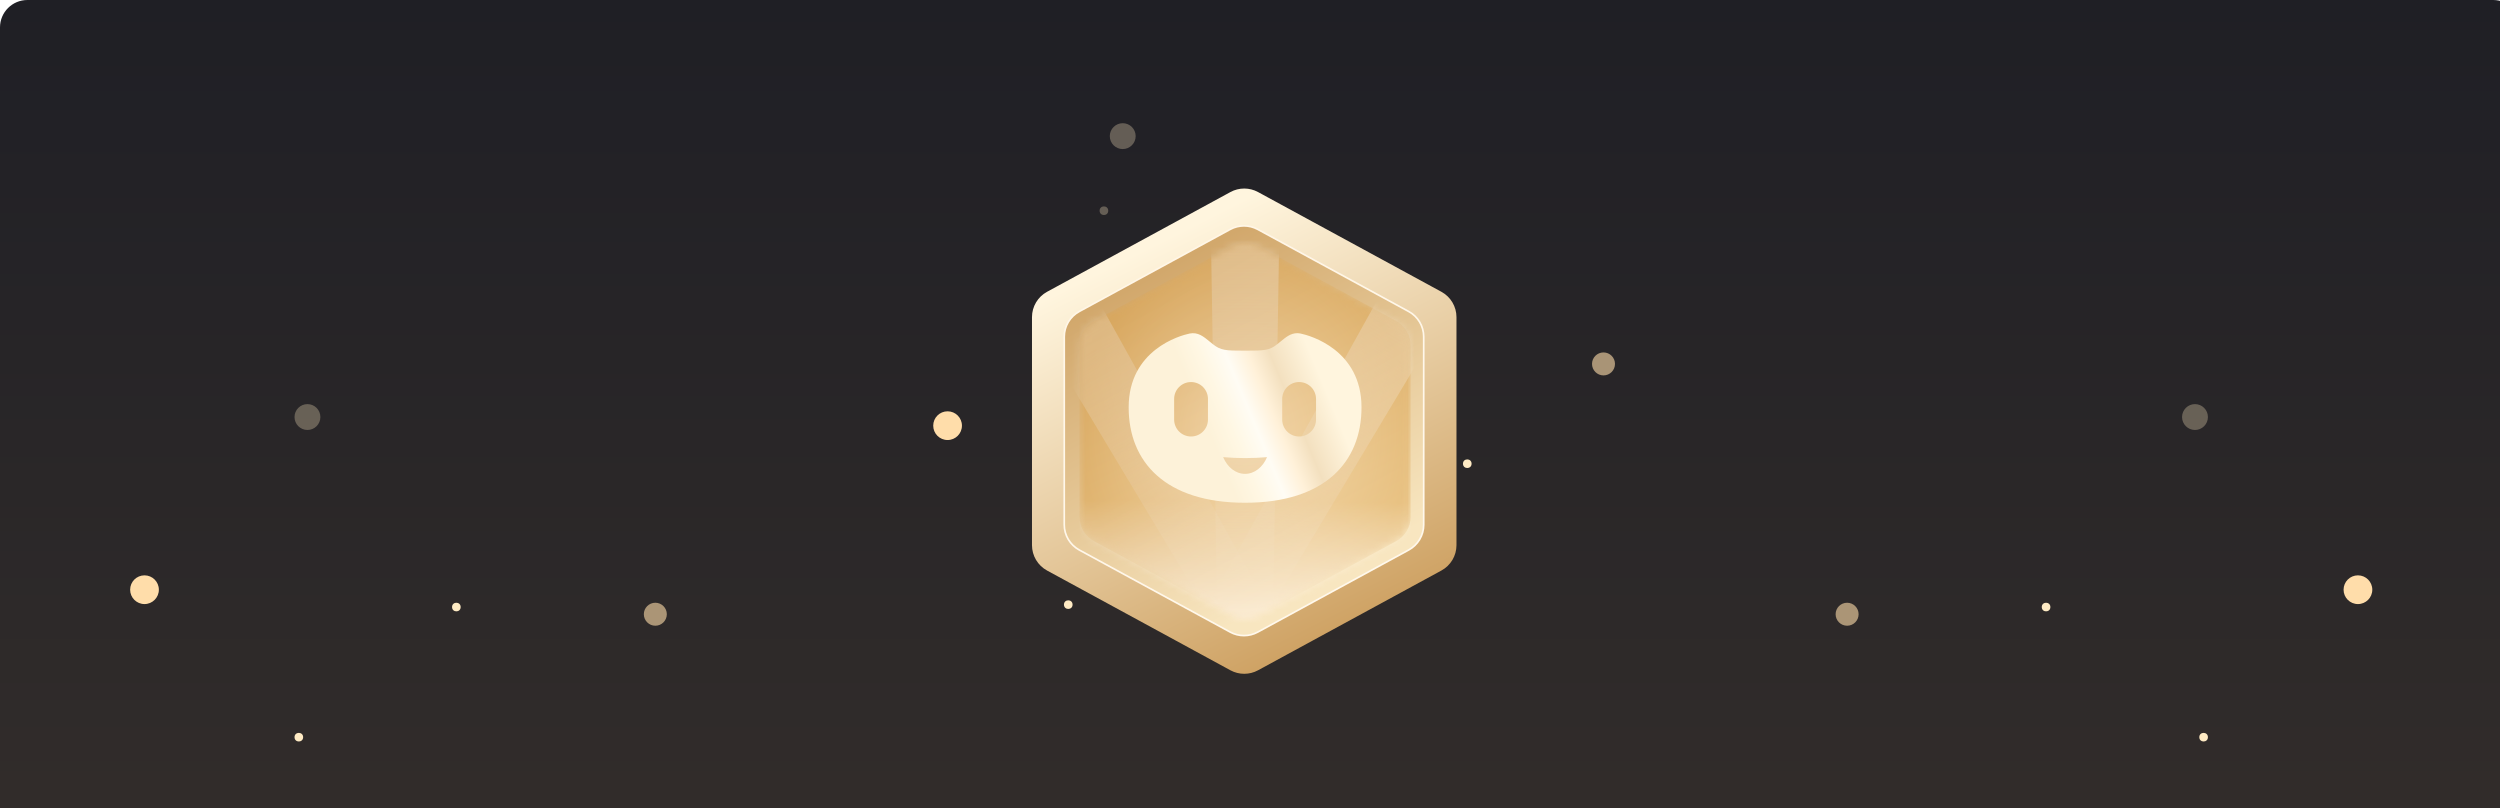 <svg width="365" height="118" viewBox="0 0 365 118" fill="none" xmlns="http://www.w3.org/2000/svg">
<g clip-path="url(#clip0_810_3635)">
<path d="M0 4C0 1.791 1.791 0 4 0H364C366.209 0 368 1.791 368 4V118H0V4Z" fill="url(#paint0_linear_810_3635)"/>
<g opacity="0.3" filter="url(#filter0_f_810_3635)">
<circle cx="163.919" cy="19.875" r="1.888" fill="#FFEBC4"/>
</g>
<g filter="url(#filter1_f_810_3635)">
<circle cx="155.967" cy="88.276" r="0.629" fill="#FFEBC4"/>
</g>
<g opacity="0.3" filter="url(#filter2_f_810_3635)">
<circle cx="161.173" cy="30.764" r="0.629" fill="#FFEBC4"/>
</g>
<g filter="url(#filter3_f_810_3635)">
<circle cx="214.223" cy="67.701" r="0.629" fill="#FFEBC4"/>
</g>
<g filter="url(#filter4_f_810_3635)">
<circle cx="138.347" cy="62.147" r="2.097" fill="#FFDDAA"/>
</g>
<g opacity="0.6" filter="url(#filter5_f_810_3635)">
<circle cx="234.112" cy="53.132" r="1.678" fill="#FFDDAA"/>
</g>
<g filter="url(#filter6_dd_810_3635)">
<g filter="url(#filter7_d_810_3635)">
<path d="M179.644 24.537L152.871 39.101C151.515 39.839 150.67 41.259 150.67 42.803L150.67 76.095C150.67 77.639 151.515 79.059 152.871 79.797L179.644 94.362C180.9 95.045 182.416 95.045 183.672 94.362L210.445 79.797C211.801 79.059 212.645 77.639 212.645 76.095L212.645 42.803C212.645 41.259 211.801 39.839 210.445 39.101L183.672 24.537C182.416 23.854 180.9 23.854 179.644 24.537Z" fill="url(#paint1_linear_810_3635)"/>
<path d="M179.614 29.986L157.573 41.977C156.222 42.712 155.381 44.127 155.381 45.665L155.381 73.108C155.381 74.646 156.222 76.061 157.573 76.796L179.614 88.787C180.865 89.467 182.376 89.467 183.627 88.787L205.669 76.796C207.02 76.061 207.861 74.646 207.861 73.108L207.861 45.665C207.861 44.127 207.02 42.712 205.669 41.977L183.627 29.986C182.376 29.306 180.865 29.306 179.614 29.986Z" fill="url(#paint2_linear_810_3635)"/>
<g filter="url(#filter8_f_810_3635)">
<path d="M179.614 29.986L157.573 41.977C156.222 42.712 155.381 44.127 155.381 45.665L155.381 73.108C155.381 74.646 156.222 76.061 157.573 76.796L179.614 88.787C180.865 89.467 182.376 89.467 183.627 88.787L205.669 76.796C207.02 76.061 207.861 74.646 207.861 73.108L207.861 45.665C207.861 44.127 207.02 42.712 205.669 41.977L183.627 29.986C182.376 29.306 180.865 29.306 179.614 29.986Z" stroke="url(#paint3_linear_810_3635)" stroke-width="0.248"/>
</g>
<g opacity="0.5">
<mask id="mask0_810_3635" style="mask-type:alpha" maskUnits="userSpaceOnUse" x="157" y="31" width="49" height="56">
<path d="M179.875 32.41L159.698 43.376C158.412 44.075 157.612 45.422 157.612 46.885L157.612 71.984C157.612 73.448 158.412 74.794 159.698 75.493L179.875 86.459C181.064 87.106 182.5 87.106 183.689 86.459L203.865 75.493C205.151 74.794 205.952 73.448 205.952 71.984L205.952 46.885C205.952 45.422 205.151 44.075 203.865 43.376L183.689 32.41C182.5 31.764 181.064 31.764 179.875 32.41Z" fill="#A6D3DE"/>
</mask>
<g mask="url(#mask0_810_3635)">
<path d="M179.875 32.41L159.698 43.376C158.412 44.075 157.612 45.422 157.612 46.885L157.612 71.984C157.612 73.448 158.412 74.794 159.698 75.493L179.875 86.459C181.064 87.106 182.5 87.106 183.689 86.459L203.865 75.493C205.151 74.794 205.952 73.448 205.952 71.984L205.952 46.885C205.952 45.422 205.151 44.075 203.865 43.376L183.689 32.41C182.5 31.764 181.064 31.764 179.875 32.41Z" fill="url(#paint4_radial_810_3635)"/>
<path opacity="0.5" d="M177.741 88.604L176.781 30.262H186.783L185.822 88.604H177.741Z" fill="url(#paint5_linear_810_3635)"/>
<path opacity="0.5" d="M177.613 88.087L147.61 38.041L156.272 33.041L184.611 84.046L177.613 88.087Z" fill="url(#paint6_linear_810_3635)"/>
<path opacity="0.5" d="M176.779 84.046L205.119 33.041L213.78 38.041L183.778 88.087L176.779 84.046Z" fill="url(#paint7_linear_810_3635)"/>
<rect x="157.612" y="56.1" width="48.34" height="31.393" fill="url(#paint8_linear_810_3635)"/>
<g filter="url(#filter9_i_810_3635)">
<path d="M179.875 32.41L159.698 43.376C158.412 44.075 157.612 45.422 157.612 46.885L157.612 71.984C157.612 73.448 158.412 74.794 159.698 75.493L179.875 86.459C181.064 87.106 182.5 87.106 183.689 86.459L203.865 75.493C205.151 74.794 205.952 73.448 205.952 71.984L205.952 46.885C205.952 45.422 205.151 44.075 203.865 43.376L183.689 32.41C182.5 31.764 181.064 31.764 179.875 32.41Z" fill="#6052B4" fill-opacity="0.01"/>
</g>
</g>
</g>
</g>
</g>
<g filter="url(#filter10_d_810_3635)">
<path fill-rule="evenodd" clip-rule="evenodd" d="M181.674 50.115C184.527 50.115 185.226 50.08 186.371 49.171C186.526 49.048 186.675 48.925 186.822 48.804C187.622 48.144 188.328 47.561 189.276 47.561C189.436 47.561 189.604 47.578 189.78 47.614C191.186 47.899 198.672 50.011 198.672 58.388C198.672 66.349 193.316 72.317 181.674 72.317C170.033 72.317 164.677 66.349 164.677 58.388C164.677 50.011 172.162 47.899 173.569 47.614C174.785 47.367 175.591 48.032 176.527 48.804L176.527 48.804C176.673 48.925 176.823 49.048 176.978 49.171C178.122 50.08 178.822 50.115 181.674 50.115ZM187.094 57.164C187.094 55.8 188.199 54.695 189.563 54.695C190.926 54.695 192.032 55.8 192.032 57.164V60.175C192.032 61.539 190.926 62.644 189.563 62.644C188.199 62.644 187.094 61.539 187.094 60.175V57.164ZM173.786 54.695C172.422 54.695 171.317 55.8 171.317 57.164V60.175C171.317 61.539 172.422 62.644 173.786 62.644C175.149 62.644 176.255 61.539 176.255 60.175V57.164C176.255 55.8 175.149 54.695 173.786 54.695ZM178.471 65.657C179.496 65.748 180.569 65.796 181.674 65.796C182.78 65.796 183.853 65.748 184.878 65.657C184.274 67.108 183.066 68.099 181.674 68.099C180.282 68.099 179.075 67.108 178.471 65.657Z" fill="url(#paint9_linear_810_3635)"/>
</g>
<g opacity="0.3" filter="url(#filter11_f_810_3635)">
<circle cx="44.888" cy="60.888" r="1.888" fill="#FFEBC4"/>
</g>
<g filter="url(#filter12_f_810_3635)">
<circle cx="43.629" cy="107.629" r="0.629" fill="#FFEBC4"/>
</g>
<g filter="url(#filter13_f_810_3635)">
<circle cx="66.629" cy="88.629" r="0.629" fill="#FFEBC4"/>
</g>
<g filter="url(#filter14_f_810_3635)">
<circle cx="21.097" cy="86.097" r="2.097" fill="#FFDDAA"/>
</g>
<g opacity="0.6" filter="url(#filter15_f_810_3635)">
<circle cx="95.678" cy="89.678" r="1.678" fill="#FFDDAA"/>
</g>
<g opacity="0.3" filter="url(#filter16_f_810_3635)">
<circle cx="1.888" cy="1.888" r="1.888" transform="matrix(-1 0 0 1 322.356 59)" fill="#FFEBC4"/>
</g>
<g filter="url(#filter17_f_810_3635)">
<circle cx="0.629" cy="0.629" r="0.629" transform="matrix(-1 0 0 1 322.356 107)" fill="#FFEBC4"/>
</g>
<g filter="url(#filter18_f_810_3635)">
<circle cx="0.629" cy="0.629" r="0.629" transform="matrix(-1 0 0 1 299.356 88)" fill="#FFEBC4"/>
</g>
<g filter="url(#filter19_f_810_3635)">
<circle cx="2.097" cy="2.097" r="2.097" transform="matrix(-1 0 0 1 346.356 84)" fill="#FFDDAA"/>
</g>
<g opacity="0.6" filter="url(#filter20_f_810_3635)">
<circle cx="1.678" cy="1.678" r="1.678" transform="matrix(-1 0 0 1 271.356 88)" fill="#FFDDAA"/>
</g>
</g>
<defs>
<filter id="filter0_f_810_3635" x="156.997" y="12.954" width="13.843" height="13.843" filterUnits="userSpaceOnUse" color-interpolation-filters="sRGB">
<feFlood flood-opacity="0" result="BackgroundImageFix"/>
<feBlend mode="normal" in="SourceGraphic" in2="BackgroundImageFix" result="shape"/>
<feGaussianBlur stdDeviation="2.517" result="effect1_foregroundBlur_810_3635"/>
</filter>
<filter id="filter1_f_810_3635" x="154.918" y="87.228" width="2.097" height="2.097" filterUnits="userSpaceOnUse" color-interpolation-filters="sRGB">
<feFlood flood-opacity="0" result="BackgroundImageFix"/>
<feBlend mode="normal" in="SourceGraphic" in2="BackgroundImageFix" result="shape"/>
<feGaussianBlur stdDeviation="0.21" result="effect1_foregroundBlur_810_3635"/>
</filter>
<filter id="filter2_f_810_3635" x="158.56" y="28.151" width="5.225" height="5.225" filterUnits="userSpaceOnUse" color-interpolation-filters="sRGB">
<feFlood flood-opacity="0" result="BackgroundImageFix"/>
<feBlend mode="normal" in="SourceGraphic" in2="BackgroundImageFix" result="shape"/>
<feGaussianBlur stdDeviation="0.992" result="effect1_foregroundBlur_810_3635"/>
</filter>
<filter id="filter3_f_810_3635" x="212.107" y="65.584" width="4.233" height="4.233" filterUnits="userSpaceOnUse" color-interpolation-filters="sRGB">
<feFlood flood-opacity="0" result="BackgroundImageFix"/>
<feBlend mode="normal" in="SourceGraphic" in2="BackgroundImageFix" result="shape"/>
<feGaussianBlur stdDeviation="0.744" result="effect1_foregroundBlur_810_3635"/>
</filter>
<filter id="filter4_f_810_3635" x="131.292" y="55.091" width="14.111" height="14.111" filterUnits="userSpaceOnUse" color-interpolation-filters="sRGB">
<feFlood flood-opacity="0" result="BackgroundImageFix"/>
<feBlend mode="normal" in="SourceGraphic" in2="BackgroundImageFix" result="shape"/>
<feGaussianBlur stdDeviation="2.479" result="effect1_foregroundBlur_810_3635"/>
</filter>
<filter id="filter5_f_810_3635" x="228.24" y="47.259" width="11.745" height="11.745" filterUnits="userSpaceOnUse" color-interpolation-filters="sRGB">
<feFlood flood-opacity="0" result="BackgroundImageFix"/>
<feBlend mode="normal" in="SourceGraphic" in2="BackgroundImageFix" result="shape"/>
<feGaussianBlur stdDeviation="2.097" result="effect1_foregroundBlur_810_3635"/>
</filter>
<filter id="filter6_dd_810_3635" x="127.904" y="2.776" width="107.507" height="116.382" filterUnits="userSpaceOnUse" color-interpolation-filters="sRGB">
<feFlood flood-opacity="0" result="BackgroundImageFix"/>
<feColorMatrix in="SourceAlpha" type="matrix" values="0 0 0 0 0 0 0 0 0 0 0 0 0 0 0 0 0 0 127 0" result="hardAlpha"/>
<feOffset/>
<feGaussianBlur stdDeviation="3.794"/>
<feColorMatrix type="matrix" values="0 0 0 0 0.992 0 0 0 0 0.802 0 0 0 0 0.516 0 0 0 1 0"/>
<feBlend mode="normal" in2="BackgroundImageFix" result="effect1_dropShadow_810_3635"/>
<feColorMatrix in="SourceAlpha" type="matrix" values="0 0 0 0 0 0 0 0 0 0 0 0 0 0 0 0 0 0 127 0" result="hardAlpha"/>
<feOffset dy="1.518"/>
<feGaussianBlur stdDeviation="11.383"/>
<feColorMatrix type="matrix" values="0 0 0 0 1 0 0 0 0 0.723 0 0 0 0 0.467 0 0 0 0.6 0"/>
<feBlend mode="normal" in2="effect1_dropShadow_810_3635" result="effect2_dropShadow_810_3635"/>
<feBlend mode="normal" in="SourceGraphic" in2="effect2_dropShadow_810_3635" result="shape"/>
</filter>
<filter id="filter7_d_810_3635" x="149.183" y="24.024" width="64.95" height="74.32" filterUnits="userSpaceOnUse" color-interpolation-filters="sRGB">
<feFlood flood-opacity="0" result="BackgroundImageFix"/>
<feColorMatrix in="SourceAlpha" type="matrix" values="0 0 0 0 0 0 0 0 0 0 0 0 0 0 0 0 0 0 127 0" result="hardAlpha"/>
<feOffset dy="1.983"/>
<feGaussianBlur stdDeviation="0.744"/>
<feColorMatrix type="matrix" values="0 0 0 0 0.438 0 0 0 0 0.287 0 0 0 0 0.111 0 0 0 0.6 0"/>
<feBlend mode="normal" in2="BackgroundImageFix" result="effect1_dropShadow_810_3635"/>
<feBlend mode="normal" in="SourceGraphic" in2="effect1_dropShadow_810_3635" result="shape"/>
</filter>
<filter id="filter8_f_810_3635" x="155.182" y="29.277" width="52.877" height="60.218" filterUnits="userSpaceOnUse" color-interpolation-filters="sRGB">
<feFlood flood-opacity="0" result="BackgroundImageFix"/>
<feBlend mode="normal" in="SourceGraphic" in2="BackgroundImageFix" result="shape"/>
<feGaussianBlur stdDeviation="0.037" result="effect1_foregroundBlur_810_3635"/>
</filter>
<filter id="filter9_i_810_3635" x="157.612" y="31.925" width="48.34" height="55.019" filterUnits="userSpaceOnUse" color-interpolation-filters="sRGB">
<feFlood flood-opacity="0" result="BackgroundImageFix"/>
<feBlend mode="normal" in="SourceGraphic" in2="BackgroundImageFix" result="shape"/>
<feColorMatrix in="SourceAlpha" type="matrix" values="0 0 0 0 0 0 0 0 0 0 0 0 0 0 0 0 0 0 127 0" result="hardAlpha"/>
<feOffset/>
<feGaussianBlur stdDeviation="1.667"/>
<feComposite in2="hardAlpha" operator="arithmetic" k2="-1" k3="1"/>
<feColorMatrix type="matrix" values="0 0 0 0 0.458 0 0 0 0 0.257 0 0 0 0 0.071 0 0 0 1 0"/>
<feBlend mode="normal" in2="shape" result="effect1_innerShadow_810_3635"/>
</filter>
<filter id="filter10_d_810_3635" x="162.616" y="46.477" width="38.334" height="29.095" filterUnits="userSpaceOnUse" color-interpolation-filters="sRGB">
<feFlood flood-opacity="0" result="BackgroundImageFix"/>
<feColorMatrix in="SourceAlpha" type="matrix" values="0 0 0 0 0 0 0 0 0 0 0 0 0 0 0 0 0 0 127 0" result="hardAlpha"/>
<feOffset dx="0.108" dy="1.085"/>
<feGaussianBlur stdDeviation="1.085"/>
<feColorMatrix type="matrix" values="0 0 0 0 0.796 0 0 0 0 0.52 0 0 0 0 0.196 0 0 0 0.42 0"/>
<feBlend mode="normal" in2="BackgroundImageFix" result="effect1_dropShadow_810_3635"/>
<feBlend mode="normal" in="SourceGraphic" in2="effect1_dropShadow_810_3635" result="shape"/>
</filter>
<filter id="filter11_f_810_3635" x="37.966" y="53.966" width="13.843" height="13.843" filterUnits="userSpaceOnUse" color-interpolation-filters="sRGB">
<feFlood flood-opacity="0" result="BackgroundImageFix"/>
<feBlend mode="normal" in="SourceGraphic" in2="BackgroundImageFix" result="shape"/>
<feGaussianBlur stdDeviation="2.517" result="effect1_foregroundBlur_810_3635"/>
</filter>
<filter id="filter12_f_810_3635" x="42.581" y="106.581" width="2.097" height="2.097" filterUnits="userSpaceOnUse" color-interpolation-filters="sRGB">
<feFlood flood-opacity="0" result="BackgroundImageFix"/>
<feBlend mode="normal" in="SourceGraphic" in2="BackgroundImageFix" result="shape"/>
<feGaussianBlur stdDeviation="0.21" result="effect1_foregroundBlur_810_3635"/>
</filter>
<filter id="filter13_f_810_3635" x="64.513" y="86.513" width="4.233" height="4.233" filterUnits="userSpaceOnUse" color-interpolation-filters="sRGB">
<feFlood flood-opacity="0" result="BackgroundImageFix"/>
<feBlend mode="normal" in="SourceGraphic" in2="BackgroundImageFix" result="shape"/>
<feGaussianBlur stdDeviation="0.744" result="effect1_foregroundBlur_810_3635"/>
</filter>
<filter id="filter14_f_810_3635" x="14.042" y="79.042" width="14.111" height="14.111" filterUnits="userSpaceOnUse" color-interpolation-filters="sRGB">
<feFlood flood-opacity="0" result="BackgroundImageFix"/>
<feBlend mode="normal" in="SourceGraphic" in2="BackgroundImageFix" result="shape"/>
<feGaussianBlur stdDeviation="2.479" result="effect1_foregroundBlur_810_3635"/>
</filter>
<filter id="filter15_f_810_3635" x="89.805" y="83.805" width="11.745" height="11.745" filterUnits="userSpaceOnUse" color-interpolation-filters="sRGB">
<feFlood flood-opacity="0" result="BackgroundImageFix"/>
<feBlend mode="normal" in="SourceGraphic" in2="BackgroundImageFix" result="shape"/>
<feGaussianBlur stdDeviation="2.097" result="effect1_foregroundBlur_810_3635"/>
</filter>
<filter id="filter16_f_810_3635" x="313.547" y="53.966" width="13.843" height="13.843" filterUnits="userSpaceOnUse" color-interpolation-filters="sRGB">
<feFlood flood-opacity="0" result="BackgroundImageFix"/>
<feBlend mode="normal" in="SourceGraphic" in2="BackgroundImageFix" result="shape"/>
<feGaussianBlur stdDeviation="2.517" result="effect1_foregroundBlur_810_3635"/>
</filter>
<filter id="filter17_f_810_3635" x="320.678" y="106.581" width="2.097" height="2.097" filterUnits="userSpaceOnUse" color-interpolation-filters="sRGB">
<feFlood flood-opacity="0" result="BackgroundImageFix"/>
<feBlend mode="normal" in="SourceGraphic" in2="BackgroundImageFix" result="shape"/>
<feGaussianBlur stdDeviation="0.21" result="effect1_foregroundBlur_810_3635"/>
</filter>
<filter id="filter18_f_810_3635" x="296.61" y="86.513" width="4.233" height="4.233" filterUnits="userSpaceOnUse" color-interpolation-filters="sRGB">
<feFlood flood-opacity="0" result="BackgroundImageFix"/>
<feBlend mode="normal" in="SourceGraphic" in2="BackgroundImageFix" result="shape"/>
<feGaussianBlur stdDeviation="0.744" result="effect1_foregroundBlur_810_3635"/>
</filter>
<filter id="filter19_f_810_3635" x="337.203" y="79.042" width="14.111" height="14.111" filterUnits="userSpaceOnUse" color-interpolation-filters="sRGB">
<feFlood flood-opacity="0" result="BackgroundImageFix"/>
<feBlend mode="normal" in="SourceGraphic" in2="BackgroundImageFix" result="shape"/>
<feGaussianBlur stdDeviation="2.479" result="effect1_foregroundBlur_810_3635"/>
</filter>
<filter id="filter20_f_810_3635" x="263.805" y="83.805" width="11.745" height="11.745" filterUnits="userSpaceOnUse" color-interpolation-filters="sRGB">
<feFlood flood-opacity="0" result="BackgroundImageFix"/>
<feBlend mode="normal" in="SourceGraphic" in2="BackgroundImageFix" result="shape"/>
<feGaussianBlur stdDeviation="2.097" result="effect1_foregroundBlur_810_3635"/>
</filter>
<linearGradient id="paint0_linear_810_3635" x1="184" y1="0" x2="184" y2="1395.24" gradientUnits="userSpaceOnUse">
<stop stop-color="#1F1F25"/>
<stop offset="1" stop-color="#F8BC64"/>
</linearGradient>
<linearGradient id="paint1_linear_810_3635" x1="168.643" y1="32.117" x2="196.532" y2="87.523" gradientUnits="userSpaceOnUse">
<stop stop-color="#FFF5DE"/>
<stop offset="1" stop-color="#CFA365"/>
</linearGradient>
<linearGradient id="paint2_linear_810_3635" x1="168.395" y1="36.704" x2="192.441" y2="81.078" gradientUnits="userSpaceOnUse">
<stop stop-color="#D2A86C"/>
<stop offset="1" stop-color="#F8E6C0"/>
</linearGradient>
<linearGradient id="paint3_linear_810_3635" x1="170.998" y1="35.092" x2="196.904" y2="81.697" gradientUnits="userSpaceOnUse">
<stop stop-color="#FFF6E7"/>
<stop offset="1" stop-color="#FFF8EC"/>
</linearGradient>
<radialGradient id="paint4_radial_810_3635" cx="0" cy="0" r="1" gradientUnits="userSpaceOnUse" gradientTransform="translate(181.782 59.435) rotate(90) scale(28.061 24.17)">
<stop stop-color="#FFE4BA"/>
<stop offset="1" stop-color="#DEA44D"/>
</radialGradient>
<linearGradient id="paint5_linear_810_3635" x1="181.782" y1="30.262" x2="181.782" y2="88.604" gradientUnits="userSpaceOnUse">
<stop stop-color="white"/>
<stop offset="1" stop-color="#F2EDED" stop-opacity="0"/>
</linearGradient>
<linearGradient id="paint6_linear_810_3635" x1="151.941" y1="35.541" x2="181.112" y2="86.067" gradientUnits="userSpaceOnUse">
<stop stop-color="white"/>
<stop offset="1" stop-color="#F2EDED" stop-opacity="0"/>
</linearGradient>
<linearGradient id="paint7_linear_810_3635" x1="209.449" y1="35.541" x2="180.278" y2="86.067" gradientUnits="userSpaceOnUse">
<stop stop-color="white"/>
<stop offset="1" stop-color="#F2EDED" stop-opacity="0"/>
</linearGradient>
<linearGradient id="paint8_linear_810_3635" x1="181.782" y1="69.713" x2="181.636" y2="85.548" gradientUnits="userSpaceOnUse">
<stop stop-color="white" stop-opacity="0"/>
<stop offset="1" stop-color="#FFF1E3"/>
</linearGradient>
<linearGradient id="paint9_linear_810_3635" x1="178.982" y1="78.523" x2="200.657" y2="69.477" gradientUnits="userSpaceOnUse">
<stop offset="0.169" stop-color="#FDF2D9"/>
<stop offset="0.305" stop-color="#FFF7E3"/>
<stop offset="0.452" stop-color="#FFFCF4"/>
<stop offset="0.581" stop-color="#FFF1D9"/>
<stop offset="0.706" stop-color="#F3E0BF"/>
<stop offset="0.941" stop-color="#FFF5DE"/>
</linearGradient>
<clipPath id="clip0_810_3635">
<rect width="365" height="118" fill="white"/>
</clipPath>
</defs>
</svg>
